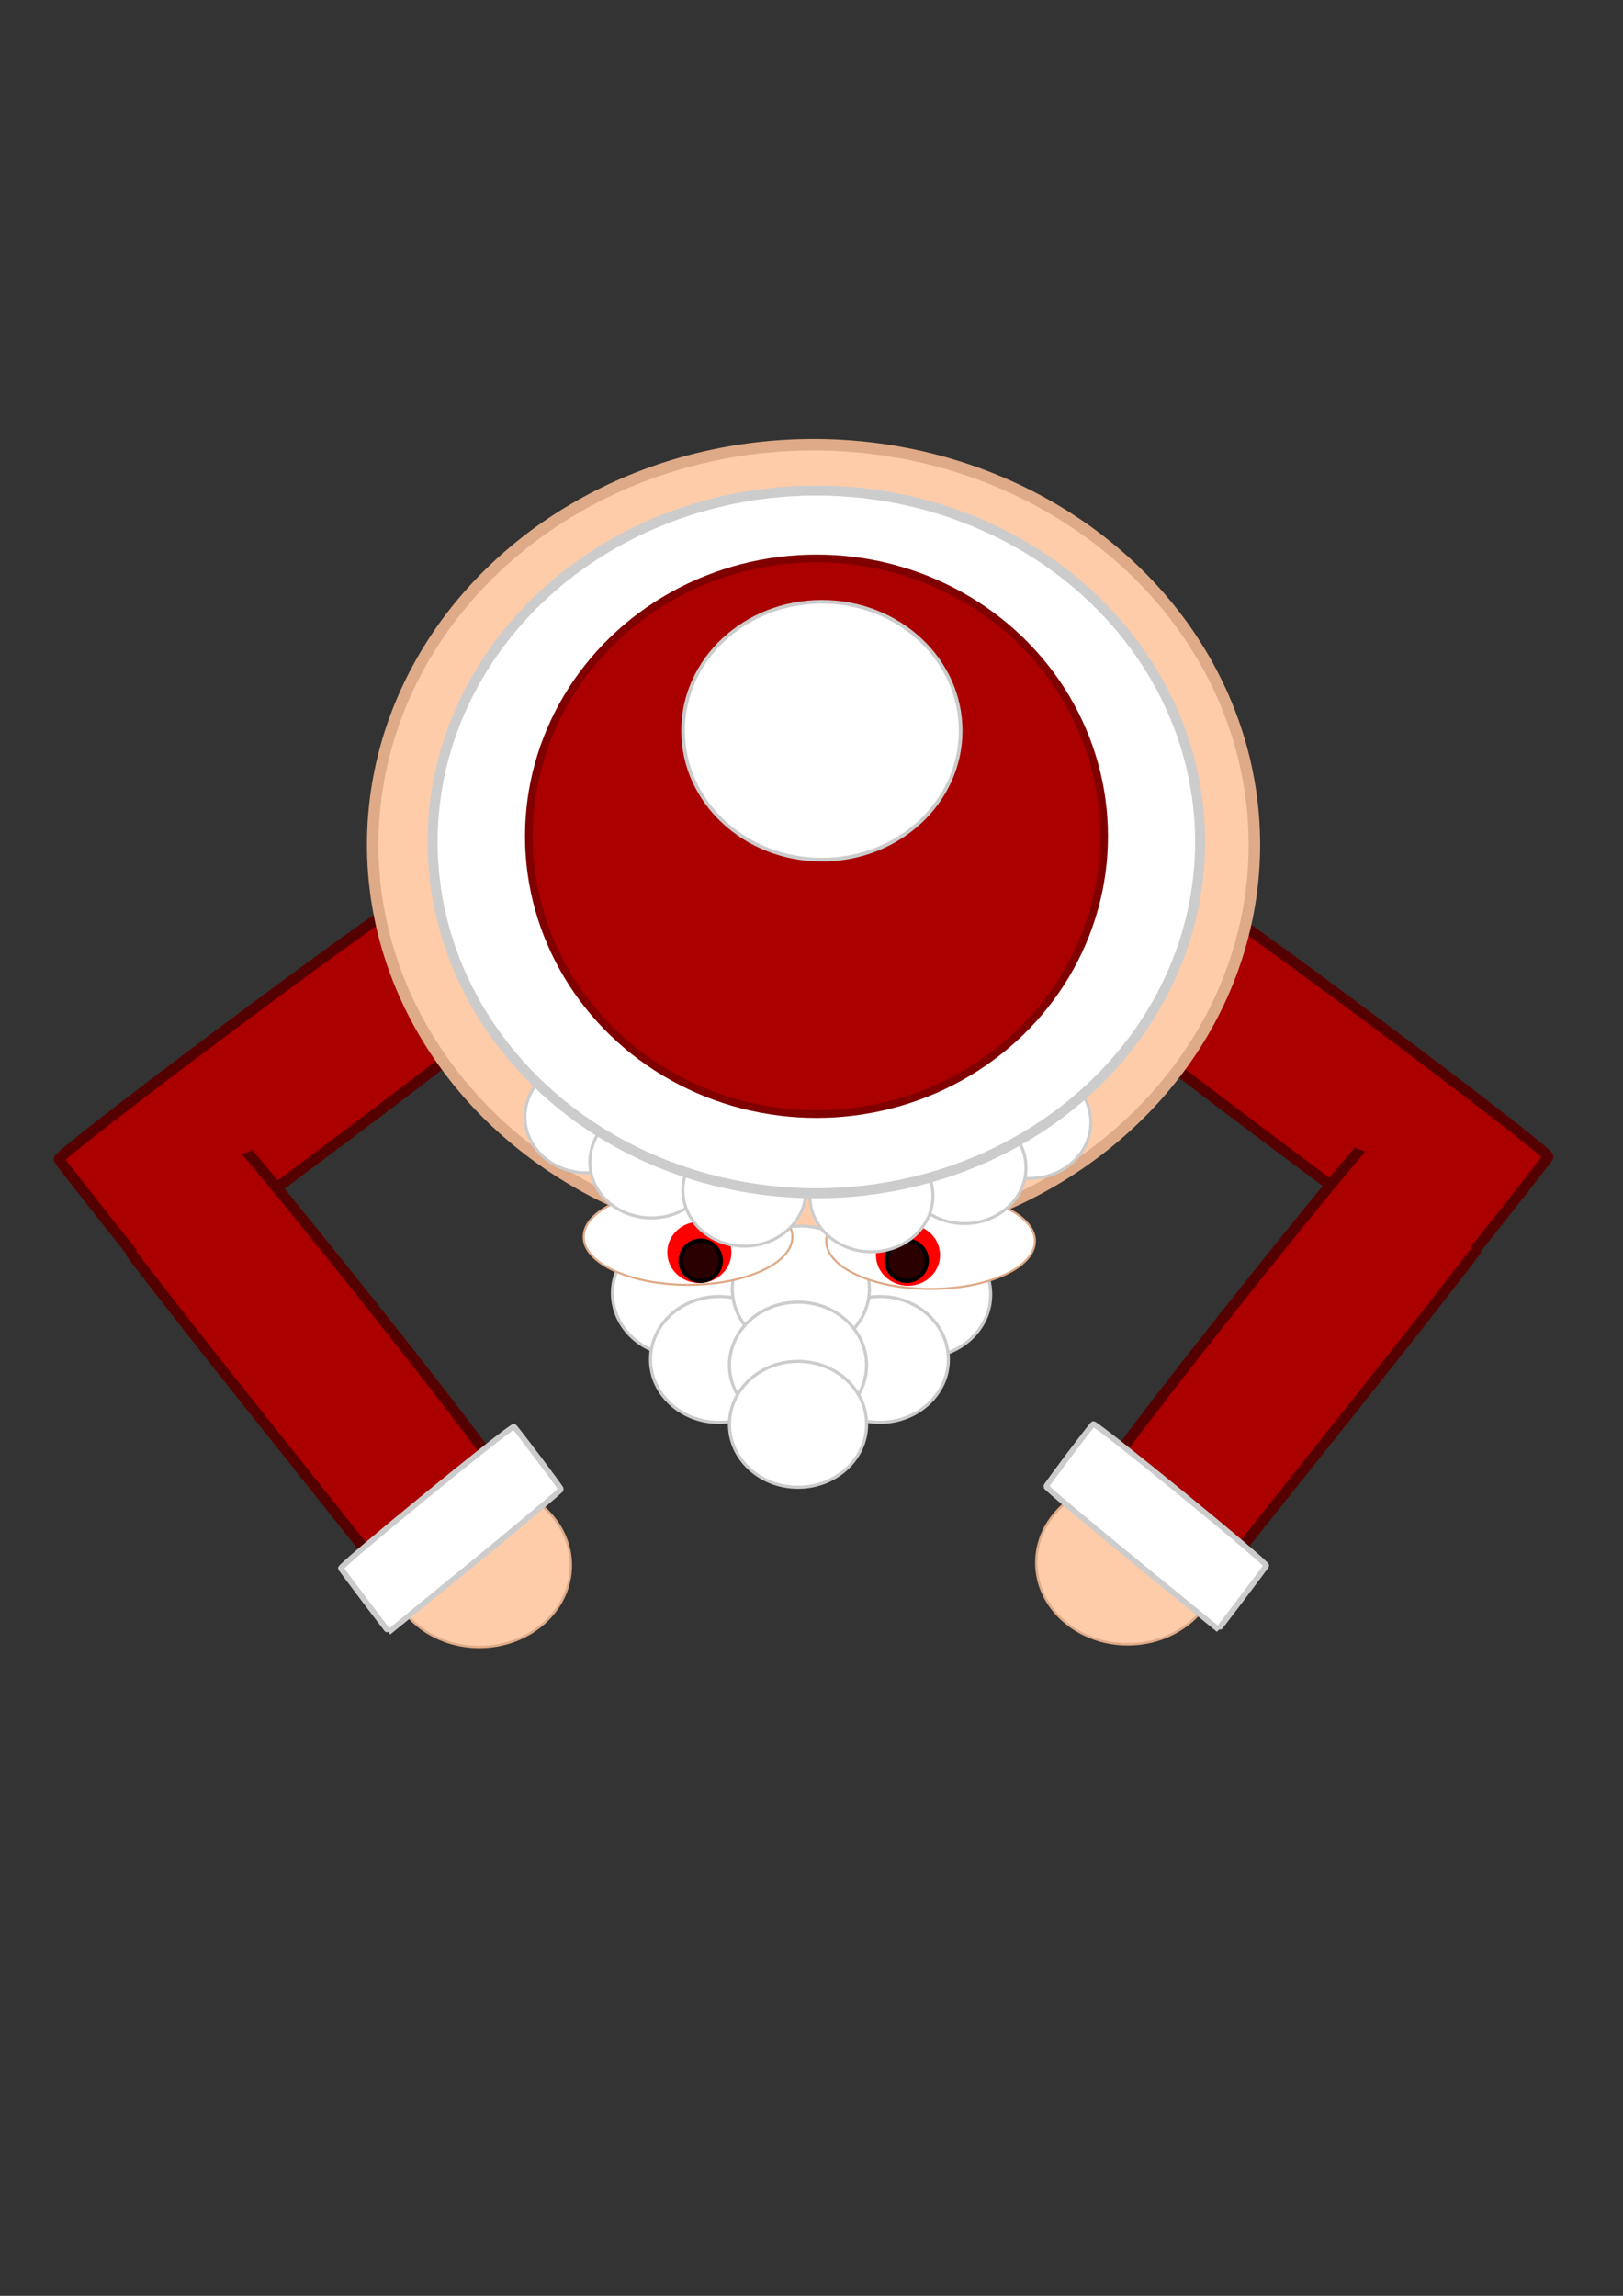 <?xml version="1.0" encoding="UTF-8" standalone="no"?>
<!-- Created with Inkscape (http://www.inkscape.org/) -->

<svg
   width="210mm"
   height="297mm"
   viewBox="0 0 210 297"
   version="1.1"
   id="svg11540"
   inkscape:version="1.2.1 (9c6d41e410, 2022-07-14)"
   sodipodi:docname="Santa.svg"
   xmlns:inkscape="http://www.inkscape.org/namespaces/inkscape"
   xmlns:sodipodi="http://sodipodi.sourceforge.net/DTD/sodipodi-0.dtd"
   xmlns="http://www.w3.org/2000/svg"
   xmlns:svg="http://www.w3.org/2000/svg">
  <rect x="0" y="0" width="210" height="297" fill="#333333" stroke="none"/>
  <sodipodi:namedview
     id="namedview11542"
     pagecolor="#ffffff"
     bordercolor="#000000"
     borderopacity="0.25"
     inkscape:showpageshadow="2"
     inkscape:pageopacity="0.0"
     inkscape:pagecheckerboard="0"
     inkscape:deskcolor="#d1d1d1"
     inkscape:document-units="mm"
     showgrid="false"
     inkscape:zoom="0.72515432"
     inkscape:cx="165.48202"
     inkscape:cy="561.94935"
     inkscape:window-width="1920"
     inkscape:window-height="1001"
     inkscape:window-x="-9"
     inkscape:window-y="-9"
     inkscape:window-maximized="1"
     inkscape:current-layer="layer1" />
  <defs
     id="defs11537">
    <clipPath
       clipPathUnits="userSpaceOnUse"
       id="clipPath13979">
      <path
         id="path13981"
         style="fill:#ff0000;fill-opacity:1;fill-rule:nonzero;stroke:none;stroke-width:0.265"
         d="m 54.821,206.581 v 10.69 c 0.366,-0.03 0.719,-0.12 1.048,-0.308 0.585,-0.476 1.197,-0.921 1.837,-1.33 0.699,-0.459 1.387,-0.945 2.028,-1.482 0.614,-0.555 1.289,-1.048 1.838,-1.671 0.389,-0.526 0.921,-0.991 1.186,-1.6 0.521,-0.796 0.885,-1.674 1.351,-2.5 0.421,-0.673 0.962,-1.253 1.535,-1.799 z m 18.081,0 c 1.823,0.791 3.199,1.708 0.775,2.848 -0.781,0.367 -1.577,0.65 -2.431,0.794 -0.271,0.076 -0.519,0.209 -0.761,0.329 -0.339,0.293 -0.672,0.655 -0.998,0.919 -0.465,0.775 -0.765,1.644 -1.288,2.389 -0.584,1.019 -1.286,1.956 -2.072,2.831 -0.769,0.816 -1.614,1.546 -2.473,2.267 -0.841,0.677 -1.705,1.329 -2.617,1.908 -0.863,0.547 -1.609,1.258 -2.535,1.714 -1.175,0.524 -2.399,0.874 -3.681,0.906 v 39.15 h 50.898 v -56.053 z" />
    </clipPath>
    <clipPath
       clipPathUnits="userSpaceOnUse"
       id="clipPath13979-9">
      <path
         id="path13981-9"
         style="fill:#ff0000;fill-opacity:1;fill-rule:nonzero;stroke:none;stroke-width:0.265"
         d="m 54.821,206.581 v 10.69 c 0.366,-0.03 0.719,-0.12 1.048,-0.308 0.585,-0.476 1.197,-0.921 1.837,-1.33 0.699,-0.459 1.387,-0.945 2.028,-1.482 0.614,-0.555 1.289,-1.048 1.838,-1.671 0.389,-0.526 0.921,-0.991 1.186,-1.6 0.521,-0.796 0.885,-1.674 1.351,-2.5 0.421,-0.673 0.962,-1.253 1.535,-1.799 z m 18.081,0 c 1.823,0.791 3.199,1.708 0.775,2.848 -0.781,0.367 -1.577,0.65 -2.431,0.794 -0.271,0.076 -0.519,0.209 -0.761,0.329 -0.339,0.293 -0.672,0.655 -0.998,0.919 -0.465,0.775 -0.765,1.644 -1.288,2.389 -0.584,1.019 -1.286,1.956 -2.072,2.831 -0.769,0.816 -1.614,1.546 -2.473,2.267 -0.841,0.677 -1.705,1.329 -2.617,1.908 -0.863,0.547 -1.609,1.258 -2.535,1.714 -1.175,0.524 -2.399,0.874 -3.681,0.906 v 39.15 h 50.898 v -56.053 z" />
    </clipPath>
    <clipPath
       clipPathUnits="userSpaceOnUse"
       id="clipPath13979-7">
      <path
         id="path13981-2"
         style="fill:#ff0000;fill-opacity:1;fill-rule:nonzero;stroke:none;stroke-width:0.265"
         d="m 54.821,206.581 v 10.69 c 0.366,-0.03 0.719,-0.12 1.048,-0.308 0.585,-0.476 1.197,-0.921 1.837,-1.33 0.699,-0.459 1.387,-0.945 2.028,-1.482 0.614,-0.555 1.289,-1.048 1.838,-1.671 0.389,-0.526 0.921,-0.991 1.186,-1.6 0.521,-0.796 0.885,-1.674 1.351,-2.5 0.421,-0.673 0.962,-1.253 1.535,-1.799 z m 18.081,0 c 1.823,0.791 3.199,1.708 0.775,2.848 -0.781,0.367 -1.577,0.65 -2.431,0.794 -0.271,0.076 -0.519,0.209 -0.761,0.329 -0.339,0.293 -0.672,0.655 -0.998,0.919 -0.465,0.775 -0.765,1.644 -1.288,2.389 -0.584,1.019 -1.286,1.956 -2.072,2.831 -0.769,0.816 -1.614,1.546 -2.473,2.267 -0.841,0.677 -1.705,1.329 -2.617,1.908 -0.863,0.547 -1.609,1.258 -2.535,1.714 -1.175,0.524 -2.399,0.874 -3.681,0.906 v 39.15 h 50.898 v -56.053 z" />
    </clipPath>
  </defs>
  <g
     inkscape:label="Layer 1"
     inkscape:groupmode="layer"
     id="layer1">
    <g
       id="g25231">
      <path
         style="fill:#aa0000;stroke:#550000;stroke-width:1.379;stroke-dasharray:none;stroke-opacity:1"
         d="m 41.757,149.219 c 11.985,-8.964 21.728,-16.48 21.65,-16.702 -0.201,-0.573 -11.457,-14.856 -12.009,-15.239 -0.623,-0.432 -44.146,32.109 -43.768,32.724 0.362,0.588 12.201,15.581 12.276,15.545 0.033,-0.016 9.866,-7.363 21.851,-16.328 z"
         id="path13650" />
      <ellipse
         style="fill:#ffccaa;stroke:#deaa87;stroke-width:0.306;stroke-opacity:1"
         id="path11596-9-01-1-6"
         cx="62.027"
         cy="202.5"
         rx="11.84"
         ry="10.563" />
      <path
         style="fill:#aa0000;stroke:#550000;stroke-width:1.379;stroke-dasharray:none;stroke-opacity:1"
         d="M 72.213,240.619 C 62.897,228.905 55.381,219.162 55.513,218.968 c 0.34,-0.503 14.852,-11.461 15.484,-11.691 0.712,-0.26 34.549,42.264 34.027,42.763 -0.499,0.477 -15.757,11.973 -15.82,11.919 -0.028,-0.024 -7.673,-9.627 -16.99,-21.34 z"
         id="path13648-7-5"
         clip-path="url(#clipPath13979)"
         transform="translate(-41.23,-60.568)" />
      <path
         style="fill:#ffffff;stroke:#cccccc;stroke-width:0.724;stroke-dasharray:none;stroke-opacity:1"
         d="m 61.51,201.988 c 6.134,-5.017 11.121,-9.219 11.082,-9.338 -0.101,-0.307 -5.809,-7.88 -6.09,-8.08 -0.317,-0.225 -22.593,17.987 -22.401,18.314 0.183,0.313 6.188,8.262 6.226,8.241 0.017,-0.009 5.049,-4.121 11.184,-9.138 z"
         id="path13650-2" />
    </g>
    <path
       style="fill:#aa0000;stroke:#550000;stroke-width:1.379;stroke-dasharray:none;stroke-opacity:1"
       d="m 166.195,148.873 c -11.985,-8.964 -21.728,-16.48 -21.65,-16.702 0.201,-0.573 11.457,-14.856 12.009,-15.239 0.623,-0.432 44.146,32.109 43.768,32.724 -0.362,0.588 -12.201,15.581 -12.276,15.545 -0.033,-0.016 -9.866,-7.363 -21.851,-16.328 z"
       id="path13650-9" />
    <ellipse
       style="fill:#ffccaa;stroke:#deaa87;stroke-width:0.306;stroke-opacity:1"
       id="path11596-9-01-1-6-3"
       cx="-145.925"
       cy="202.155"
       rx="11.84"
       ry="10.563"
       transform="scale(-1,1)" />
    <path
       style="fill:#aa0000;stroke:#550000;stroke-width:1.379;stroke-dasharray:none;stroke-opacity:1"
       d="M 72.213,240.619 C 62.897,228.905 55.381,219.162 55.513,218.968 c 0.34,-0.503 14.852,-11.461 15.484,-11.691 0.712,-0.26 34.549,42.264 34.027,42.763 -0.499,0.477 -15.757,11.973 -15.82,11.919 -0.028,-0.024 -7.673,-9.627 -16.99,-21.34 z"
       id="path13648-7-5-0"
       clip-path="url(#clipPath13979-7)"
       transform="matrix(-1,0,0,1,249.181,-60.913)" />
    <path
       style="fill:#ffffff;stroke:#cccccc;stroke-width:0.724;stroke-dasharray:none;stroke-opacity:1"
       d="m 146.442,201.642 c -6.134,-5.017 -11.121,-9.219 -11.082,-9.338 0.101,-0.307 5.809,-7.88 6.09,-8.08 0.317,-0.225 22.593,17.987 22.401,18.314 -0.183,0.313 -6.188,8.262 -6.226,8.241 -0.017,-0.009 -5.049,-4.121 -11.184,-9.138 z"
       id="path13650-2-4" />
    <ellipse
       style="fill:#ffccaa;stroke:#deaa87;stroke-width:1.486;stroke-opacity:1"
       id="path11596-9-01"
       cx="105.264"
       cy="109.277"
       rx="57.041"
       ry="51.75" />
    <g
       id="g25221"
       transform="translate(1.095,-10.216)">
      <ellipse
         style="fill:#ffffff;stroke:#cccccc;stroke-width:0.407;stroke-dasharray:none;stroke-opacity:1"
         id="path25116"
         cx="87.02"
         cy="177.507"
         rx="8.871"
         ry="8.141" />
      <ellipse
         style="fill:#ffffff;stroke:#cccccc;stroke-width:0.407;stroke-dasharray:none;stroke-opacity:1"
         id="path25116-5"
         cx="91.946"
         cy="186.081"
         rx="8.871"
         ry="8.141" />
      <ellipse
         style="fill:#ffffff;stroke:#cccccc;stroke-width:0.407;stroke-dasharray:none;stroke-opacity:1"
         id="path25116-9-9"
         cx="118.216"
         cy="177.689"
         rx="8.871"
         ry="8.141" />
      <ellipse
         style="fill:#ffffff;stroke:#cccccc;stroke-width:0.407;stroke-dasharray:none;stroke-opacity:1"
         id="path25116-9"
         cx="112.743"
         cy="186.081"
         rx="8.871"
         ry="8.141" />
      <ellipse
         style="fill:#ffffff;stroke:#cccccc;stroke-width:0.407;stroke-dasharray:none;stroke-opacity:1"
         id="path25116-9-5"
         cx="102.527"
         cy="176.959"
         rx="8.871"
         ry="8.141" />
      <ellipse
         style="fill:#ffffff;stroke:#cccccc;stroke-width:0.407;stroke-dasharray:none;stroke-opacity:1"
         id="path25116-9-2"
         cx="102.162"
         cy="186.811"
         rx="8.871"
         ry="8.141" />
      <ellipse
         style="fill:#ffffff;stroke:#cccccc;stroke-width:0.407;stroke-dasharray:none;stroke-opacity:1"
         id="path25116-4"
         cx="102.162"
         cy="194.473"
         rx="8.871"
         ry="8.141" />
    </g>
    <g
       id="g13812"
       transform="translate(22.257,10.052)">
      <ellipse
         style="fill:#ffffff;stroke:#deaa87;stroke-width:0.27;stroke-opacity:1"
         id="path13136"
         cx="66.77"
         cy="149.959"
         rx="13.5"
         ry="6.203" />
      <ellipse
         style="fill:#ff0000;stroke:#ff0000;stroke-width:0.748;stroke-opacity:1"
         id="path13212"
         cx="68.23"
         cy="151.966"
         rx="3.775"
         ry="3.592" />
      <ellipse
         style="fill:#2b0000;stroke:#000000;stroke-width:0.529;stroke-opacity:1"
         id="path13212-2"
         cx="68.412"
         cy="153.043"
         rx="2.607"
         ry="2.607" />
    </g>
    <g
       id="g13817"
       transform="translate(13.135,11.311)">
      <ellipse
         style="fill:#ffffff;stroke:#deaa87;stroke-width:0.27;stroke-opacity:1"
         id="path13136-5"
         cx="107.27"
         cy="149.23"
         rx="13.5"
         ry="6.203" />
      <ellipse
         style="fill:#ff0000;stroke:#ff0000;stroke-width:0.748;stroke-opacity:1"
         id="path13212-8"
         cx="104.351"
         cy="151.054"
         rx="3.775"
         ry="3.592" />
      <ellipse
         style="fill:#2b0000;stroke:#000000;stroke-width:0.529;stroke-opacity:1"
         id="path13212-2-1"
         cx="104.187"
         cy="151.784"
         rx="2.607"
         ry="2.607" />
    </g>
    <g
       id="g25077">
      <ellipse
         style="fill:#ffffff;stroke:#cccccc;stroke-width:0.389;stroke-dasharray:none;stroke-opacity:1"
         id="path24872-9"
         cx="75.892"
         cy="144.487"
         rx="7.968"
         ry="7.238" />
      <ellipse
         style="fill:#ffffff;stroke:#cccccc;stroke-width:0.389;stroke-dasharray:none;stroke-opacity:1"
         id="path24872"
         cx="84.284"
         cy="150.324"
         rx="7.968"
         ry="7.238" />
      <ellipse
         style="fill:#ffffff;stroke:#cccccc;stroke-width:0.389;stroke-dasharray:none;stroke-opacity:1"
         id="path24872-8"
         cx="96.324"
         cy="153.973"
         rx="7.968"
         ry="7.238" />
    </g>
    <g
       id="g25077-5"
       transform="matrix(-1,0,0,1,209.068,0.73)">
      <ellipse
         style="fill:#ffffff;stroke:#cccccc;stroke-width:0.389;stroke-dasharray:none;stroke-opacity:1"
         id="path24872-9-4"
         cx="75.892"
         cy="144.487"
         rx="7.968"
         ry="7.238" />
      <ellipse
         style="fill:#ffffff;stroke:#cccccc;stroke-width:0.389;stroke-dasharray:none;stroke-opacity:1"
         id="path24872-4"
         cx="84.284"
         cy="150.324"
         rx="7.968"
         ry="7.238" />
      <ellipse
         style="fill:#ffffff;stroke:#cccccc;stroke-width:0.389;stroke-dasharray:none;stroke-opacity:1"
         id="path24872-8-1"
         cx="96.324"
         cy="153.973"
         rx="7.968"
         ry="7.238" />
    </g>
    <ellipse
       style="fill:#ffffff;stroke:#cccccc;stroke-width:1.299;stroke-opacity:1"
       id="path11596-9"
       cx="105.628"
       cy="108.912"
       rx="49.655"
       ry="45.459" />
    <ellipse
       style="fill:#aa0000;stroke:#800000;stroke-width:1;stroke-opacity:1"
       id="path11596"
       cx="105.647"
       cy="108.182"
       rx="37.216"
       ry="35.939" />
    <ellipse
       style="fill:#ffffff;stroke:#cccccc;stroke-width:0.473;stroke-opacity:1"
       id="path11596-9-0"
       cx="106.34"
       cy="94.532"
       rx="17.959"
       ry="16.682" />
  </g>
</svg>
